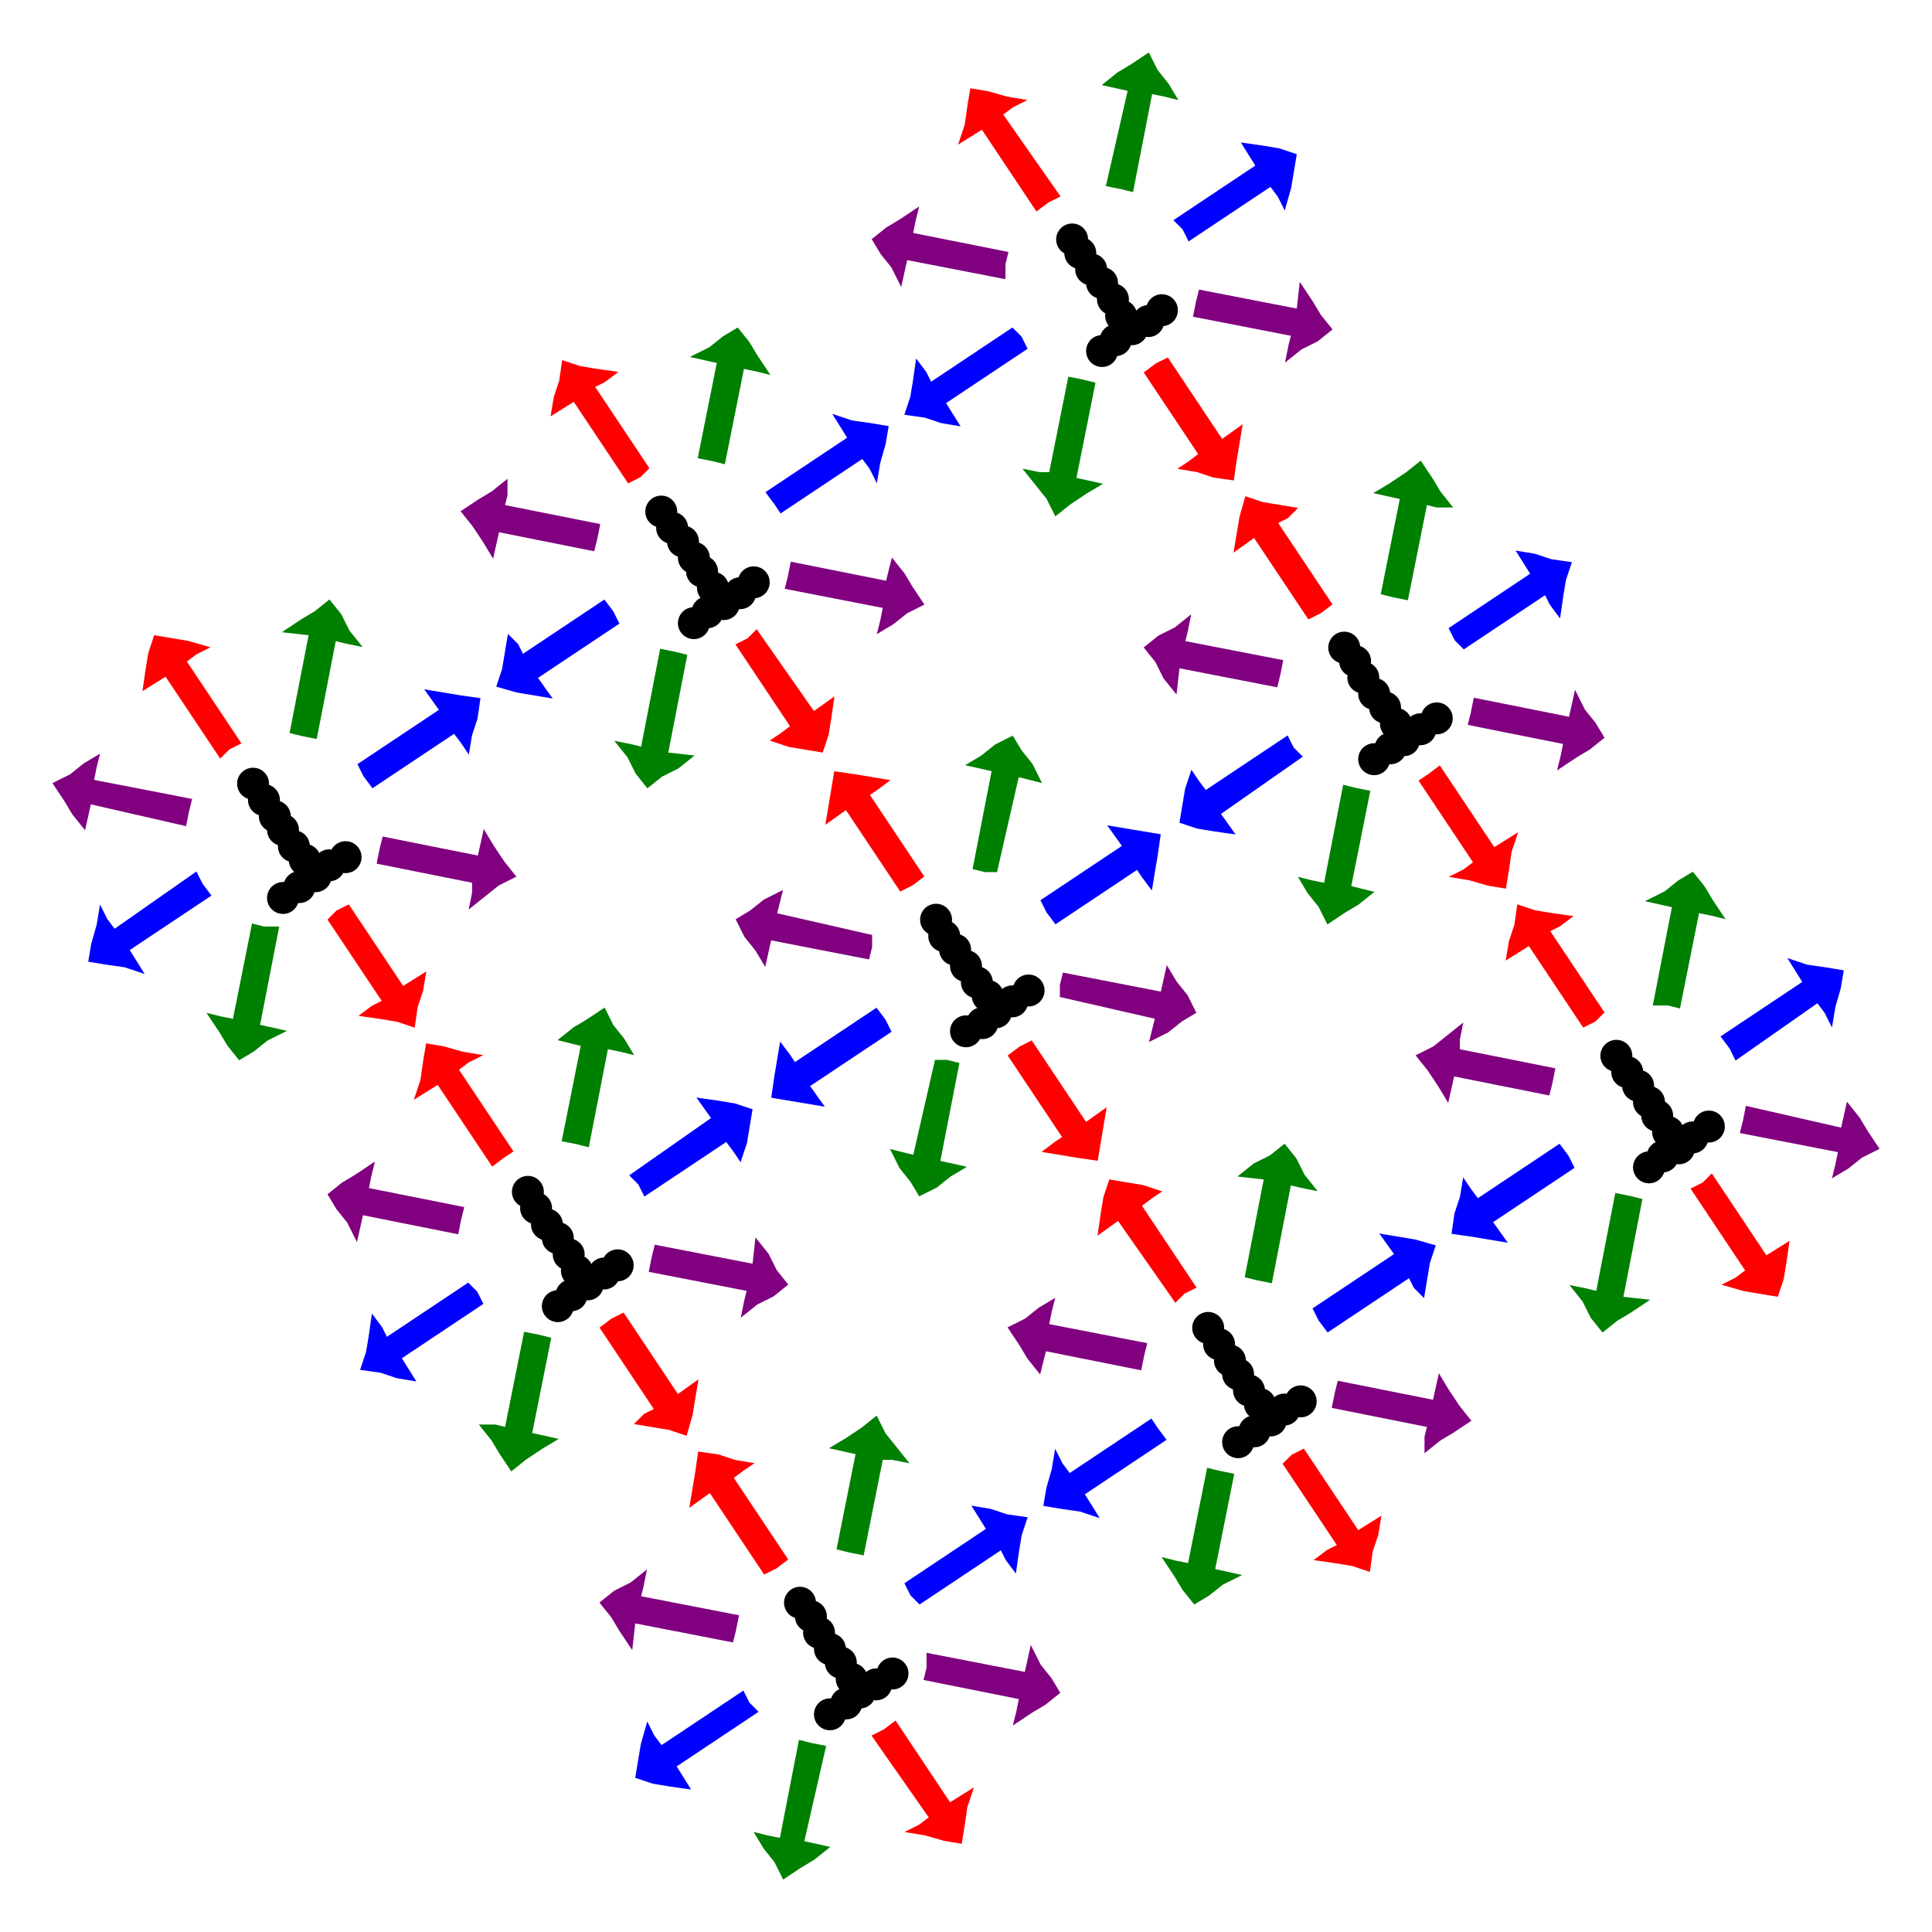<svg width="710" height="710" viewbox = "0 0 710 710"  xmlns="http://www.w3.org/2000/svg">
<!--<json>{
  "glyph": "0350,0350,0350,0335,0335,0335,0335,0335,0335,0335,0335,0335,0335,0335,0335,0335,0335,0335,0335,0335,0335,0335,0335,0335,0335,0335,0335,0335,0335,0335,0335,0335,0335,0335,0335,0335,0335,0335,0335,0335,0335,0335,0335,0335,0335,0335,0335,0335,0304,0224,0330,0330,0330,0330,0330,0224,0331,0331,0331,0331,0331,0333,0333,0333,0333,0333,0224,0330,0330,0330,0330,0330,0224,0331,0331,0331,0331,0331,0331,0331,0331,0331,0331,0224,0332,0332,0332,0332,0332,0224,0330,0330,0330,0330,0330,0332,0332,0332,0332,0332,0224,0331,0331,0331,0331,0331,0224,0330,0330,0330,0330,0330,0330,0330,0330,0330,0330,0224,",
  "x0": 355,
  "y0": 355,
  "unit": 36.1331170853357,
  "width": 710,
  "height": 710,
  "style": {
    "color0": "black",
    "fill0": "black",
    "line0": 1,
    "color1": "black",
    "fill1": "black",
    "line1": 5,
    "color2": "red",
    "fill2": "red",
    "line2": 1,
    "color3": "#FF7900",
    "fill3": "#FF7900",
    "line3": 1,
    "color4": "yellow",
    "fill4": "yellow",
    "line4": 1,
    "color5": "green",
    "fill5": "green",
    "line5": 1,
    "color6": "blue",
    "fill6": "blue",
    "line6": 1,
    "color7": "purple",
    "fill7": "purple",
    "line7": 1
  },
  "shapes": [
    "0220:0370,0336,0336,0331,0332,0336,0331,0332,0337,0337,0337,01124,0371,",
    "0221:0336,0336,0336,0334,0362,0203,0335,0337,0337,0337,0203,0334,0336,0336,0203,0336,0335,0350,0335,0310,0337,0203,0203,0203,0335,0335,0203,0203,0203,0335,0335,0335,0336,0203,0203,0334,0334,0313,0304,0337,0337,0337,0203,0335,0336,0336,0336,0203,0363,0335,0337,0337,0337,",
    "0222:0330,0221,0331,0350,0335,0304,",
    "0223:0222,0222,0222,0222,0222,0222,0222,0222,0211,0211,0211,0220,0210,0210,0210,",
    "0224:0322,0222,0325,0222,0326,0222,0327,0222,0322,0222,0325,0222,0326,0222,0327,0222,0321,0211,0211,0211,0220,0210,0210,0210,0320,",
    "0225:0525,",
    "0226:0526,",
    "0227:0527,",
    "0230:0530,",
    "0231:0531,",
    "0232:0532,",
    "0233:0533,",
    "0234:0331,0534,",
    "0235:0535,",
    "0236:0536,",
    "0237:0220,0336,0331,0332,0336,0321,0342,0335,0342,0335,0342,0335,0342,0335,0330,0330,0333,0333,0337,0337,",
    "01220:0333,0200,0336,0330,0332,0336,0220,0337,0331,0333,0337,",
    "01221:0333,0200,0336,0330,0332,0336,0221,0337,0331,0333,0337,",
    "01222:0333,0200,0336,0330,0332,0336,0222,0222,0222,0350,0335,0304,0337,0335,0335,0331,0333,0337,",
    "01223:0333,0200,0336,0330,0332,0336,0223,0337,0331,0333,0337,",
    "01224:0333,0200,",
    "01225:0333,0200,",
    "01226:0333,0200,",
    "01227:0333,0200,",
    "01230:0333,0200,",
    "01231:0333,0200,",
    "01232:0333,0200,",
    "01233:0333,0200,",
    "01234:0333,0200,0336,0336,0330,0330,0330,0234,0331,0331,0333,0333,0331,0331,0333,0333,0337,0337,0333,0333,0333,",
    "01235:0333,0200,0336,0336,0330,0235,0331,0333,0337,0337,",
    "01236:0333,0200,",
    "01237:0333,0200,",
    "0240:0220,0336,0331,0333,0336,0321,0335,0342,0335,0335,0342,0335,0330,0330,0332,0332,0337,0337,",
    "01240:0333,0200,0336,0330,0332,0210,0240,0211,0333,0331,0337,",
    "0241:0220,0336,0321,0343,0332,0350,0335,0336,0342,0334,0334,0342,0335,0304,0337,0333,0337,",
    "01241:0333,0200,0336,0332,0330,0210,0241,0211,0333,0331,0337,",
    "0242:0220,0321,0336,0343,0333,0336,0350,0335,0342,0334,0334,0342,0335,0337,0304,0332,0337,",
    "01242:0333,0200,0336,0330,0332,0210,0242,0211,0333,0331,0337,",
    "0243:0220,0336,0331,0332,0336,0321,0343,0332,0350,0334,0336,0342,0335,0335,0342,0337,0334,0334,0335,0304,0332,0330,0330,0337,0337,0333,",
    "01243:0333,0200,0336,0330,0332,0210,0243,0211,0333,0331,0337,",
    "0244:0220,0336,0331,0333,0336,0321,0343,0333,0350,0336,0335,0342,0334,0334,0342,0335,0337,0304,0333,0330,0330,0337,0337,0332,",
    "01244:0333,0200,0336,0330,0332,0210,0244,0211,0333,0331,0337,",
    "0245:0210,0332,0332,0362,0335,0203,0203,0203,0203,0334,0203,0363,0332,0332,0331,0211,",
    "01245:0333,0200,0336,0330,0332,0336,0245,0337,0333,0331,0337,",
    "0246:0210,0332,0332,0335,0306,0336,0330,0335,0335,0335,0321,0362,0203,0335,0335,0203,0364,0331,0350,0335,0337,0366,0333,0333,0333,0333,0334,0334,0334,0334,0367,0335,0336,0342,0334,0334,0342,0330,0330,0330,0330,0335,0335,0335,0304,0337,0211,",
    "01246:0333,0200,0336,0330,0332,0336,0246,",
    "0247:0330,0332,0336,0332,0336,0221,0333,0333,0333,0222,0333,0333,0333,0223,0333,0333,0333,0225,0333,0331,0331,0331,0332,0332,0332,0332,0332,0332,0332,0332,0332,0332,0332,0332,0333,0333,0226,0331,0331,0331,0333,0333,0333,0333,0333,0333,0333,0333,0333,0333,0333,0333,0333,0330,0333,0330,0330,0333,0330,0331,0332,0332,0332,0332,0332,0332,0332,0332,0332,0332,0332,0332,0227,0333,0333,0333,0230,0333,0331,0331,0331,0331,0332,0332,0332,0330,0332,0332,0332,0332,0332,0332,0333,0333,0231,0333,0333,0333,0232,0331,0333,0330,0333,0333,0233,0333,0333,0333,0234,0330,0330,0332,0330,0332,0332,0337,0337,",
    "01247:0333,0200,0336,0330,0332,0220,0336,0247,0337,0331,0333,0337,"
  ]
}</json>-->	<path d = "M375 385 L379 383 L399 413 L406 408 L405 414 L404 420 L403 426 L396 425 L390 424 L384 423 L388 420 L391 418 L371 388 L375 385 Z" stroke = "#ff0000" stroke-width = "1" fill = "#ff0000" />	<path d = "M348 390 L352 391 L345 427 L354 429 L349 432 L344 436 L338 439 L335 434 L331 429 L328 423 L332 424 L336 425 L344 390 L348 390 Z" stroke = "#008000" stroke-width = "1" fill = "#008000" />	<path d = "M325 375 L327 379 L297 399 L302 406 L296 405 L290 404 L284 403 L285 396 L286 390 L287 384 L290 388 L292 391 L322 371 L325 375 Z" stroke = "#0000ff" stroke-width = "1" fill = "#0000ff" />	<path d = "M320 348 L319 352 L283 345 L281 354 L278 349 L274 344 L271 338 L276 335 L281 331 L287 328 L286 332 L285 336 L320 344 L320 348 Z" stroke = "#800080" stroke-width = "1" fill = "#800080" />	<path d = "M335 325 L331 327 L311 297 L304 302 L305 296 L306 290 L307 284 L314 285 L320 286 L326 287 L322 290 L319 292 L339 322 L335 325 Z" stroke = "#ff0000" stroke-width = "1" fill = "#ff0000" />	<path d = "M362 320 L358 319 L365 283 L356 281 L361 278 L366 274 L372 271 L375 276 L379 281 L382 287 L378 286 L374 285 L366 320 L362 320 Z" stroke = "#008000" stroke-width = "1" fill = "#008000" />	<path d = "M385 335 L383 331 L413 311 L408 304 L414 305 L420 306 L426 307 L425 314 L424 320 L423 326 L420 322 L418 319 L388 339 L385 335 Z" stroke = "#0000ff" stroke-width = "1" fill = "#0000ff" />	<path d = "M390 362 L391 358 L427 365 L429 356 L432 361 L436 366 L439 372 L434 375 L429 379 L423 382 L424 378 L425 374 L390 366 L390 362 Z" stroke = "#800080" stroke-width = "1" fill = "#800080" />    <circle cx="378" cy = "364" r = "3.382" stroke = "#000000" stroke-width = "5" fill = "#000000" />
    <circle cx="372" cy = "368" r = "3.382" stroke = "#000000" stroke-width = "5" fill = "#000000" />
    <circle cx="366" cy = "372" r = "3.382" stroke = "#000000" stroke-width = "5" fill = "#000000" />
    <circle cx="361" cy = "376" r = "3.382" stroke = "#000000" stroke-width = "5" fill = "#000000" />
    <circle cx="355" cy = "379" r = "3.382" stroke = "#000000" stroke-width = "5" fill = "#000000" />
    <circle cx="363" cy = "366" r = "3.382" stroke = "#000000" stroke-width = "5" fill = "#000000" />
    <circle cx="359" cy = "361" r = "3.382" stroke = "#000000" stroke-width = "5" fill = "#000000" />
    <circle cx="355" cy = "355" r = "3.382" stroke = "#000000" stroke-width = "5" fill = "#000000" />
    <circle cx="351" cy = "349" r = "3.382" stroke = "#000000" stroke-width = "5" fill = "#000000" />
    <circle cx="347" cy = "344" r = "3.382" stroke = "#000000" stroke-width = "5" fill = "#000000" />
    <circle cx="344" cy = "338" r = "3.382" stroke = "#000000" stroke-width = "5" fill = "#000000" />
	<path d = "M475 535 L479 533 L499 563 L507 558 L506 564 L504 570 L503 577 L497 575 L491 574 L484 573 L488 570 L492 568 L472 538 L475 535 Z" stroke = "#ff0000" stroke-width = "1" fill = "#ff0000" />	<path d = "M448 541 L453 542 L446 577 L455 579 L449 582 L444 586 L439 589 L435 584 L432 579 L428 573 L432 574 L437 575 L444 540 L448 541 Z" stroke = "#008000" stroke-width = "1" fill = "#008000" />	<path d = "M425 525 L428 529 L398 549 L403 557 L397 555 L390 554 L384 553 L385 547 L387 540 L388 534 L390 538 L393 542 L423 522 L425 525 Z" stroke = "#0000ff" stroke-width = "1" fill = "#0000ff" />	<path d = "M420 498 L419 503 L384 496 L382 504 L378 499 L375 494 L371 488 L377 485 L382 481 L387 478 L386 482 L385 487 L421 494 L420 498 Z" stroke = "#800080" stroke-width = "1" fill = "#800080" />	<path d = "M435 475 L432 478 L411 448 L404 453 L405 446 L406 440 L408 434 L414 435 L420 436 L426 438 L423 440 L419 443 L439 473 L435 475 Z" stroke = "#ff0000" stroke-width = "1" fill = "#ff0000" />	<path d = "M462 470 L458 469 L465 433 L456 432 L461 428 L467 425 L472 421 L476 426 L479 432 L483 437 L478 436 L474 435 L467 471 L462 470 Z" stroke = "#008000" stroke-width = "1" fill = "#008000" />	<path d = "M485 485 L483 481 L513 461 L508 454 L514 455 L520 456 L527 458 L525 464 L524 470 L523 476 L520 473 L518 469 L488 489 L485 485 Z" stroke = "#0000ff" stroke-width = "1" fill = "#0000ff" />	<path d = "M491 512 L492 508 L527 515 L529 506 L532 511 L536 517 L540 522 L534 526 L529 529 L524 533 L524 528 L525 524 L490 517 L491 512 Z" stroke = "#800080" stroke-width = "1" fill = "#800080" />    <circle cx="478" cy = "515" r = "3.382" stroke = "#000000" stroke-width = "5" fill = "#000000" />
    <circle cx="472" cy = "518" r = "3.382" stroke = "#000000" stroke-width = "5" fill = "#000000" />
    <circle cx="467" cy = "522" r = "3.382" stroke = "#000000" stroke-width = "5" fill = "#000000" />
    <circle cx="461" cy = "526" r = "3.382" stroke = "#000000" stroke-width = "5" fill = "#000000" />
    <circle cx="455" cy = "530" r = "3.382" stroke = "#000000" stroke-width = "5" fill = "#000000" />
    <circle cx="463" cy = "516" r = "3.382" stroke = "#000000" stroke-width = "5" fill = "#000000" />
    <circle cx="459" cy = "511" r = "3.382" stroke = "#000000" stroke-width = "5" fill = "#000000" />
    <circle cx="455" cy = "505" r = "3.382" stroke = "#000000" stroke-width = "5" fill = "#000000" />
    <circle cx="452" cy = "500" r = "3.382" stroke = "#000000" stroke-width = "5" fill = "#000000" />
    <circle cx="448" cy = "494" r = "3.382" stroke = "#000000" stroke-width = "5" fill = "#000000" />
    <circle cx="444" cy = "488" r = "3.382" stroke = "#000000" stroke-width = "5" fill = "#000000" />
	<path d = "M225 485 L229 483 L249 513 L256 508 L255 514 L254 520 L252 527 L246 525 L240 524 L234 523 L237 520 L241 518 L221 488 L225 485 Z" stroke = "#ff0000" stroke-width = "1" fill = "#ff0000" />	<path d = "M198 491 L202 492 L195 527 L204 529 L199 532 L193 536 L188 540 L184 534 L181 529 L177 524 L182 524 L186 525 L193 490 L198 491 Z" stroke = "#008000" stroke-width = "1" fill = "#008000" />	<path d = "M175 475 L177 479 L147 499 L152 507 L146 506 L140 504 L133 503 L135 497 L136 491 L137 484 L140 488 L142 492 L172 472 L175 475 Z" stroke = "#0000ff" stroke-width = "1" fill = "#0000ff" />	<path d = "M169 448 L168 453 L133 446 L131 455 L128 449 L124 444 L121 439 L126 435 L131 432 L137 428 L136 432 L135 437 L170 444 L169 448 Z" stroke = "#800080" stroke-width = "1" fill = "#800080" />	<path d = "M185 425 L181 428 L161 398 L153 403 L155 397 L156 390 L157 384 L163 385 L170 387 L176 388 L172 390 L168 393 L188 423 L185 425 Z" stroke = "#ff0000" stroke-width = "1" fill = "#ff0000" />	<path d = "M212 420 L207 419 L214 384 L206 382 L211 378 L216 375 L222 371 L225 377 L229 382 L232 387 L228 386 L223 385 L216 421 L212 420 Z" stroke = "#008000" stroke-width = "1" fill = "#008000" />	<path d = "M235 435 L232 432 L262 411 L257 404 L264 405 L270 406 L276 408 L275 414 L274 420 L272 426 L270 423 L267 419 L237 439 L235 435 Z" stroke = "#0000ff" stroke-width = "1" fill = "#0000ff" />	<path d = "M240 462 L241 458 L277 465 L278 456 L282 461 L285 467 L289 472 L284 476 L278 479 L273 483 L274 478 L275 474 L239 467 L240 462 Z" stroke = "#800080" stroke-width = "1" fill = "#800080" />    <circle cx="227" cy = "465" r = "3.382" stroke = "#000000" stroke-width = "5" fill = "#000000" />
    <circle cx="222" cy = "468" r = "3.382" stroke = "#000000" stroke-width = "5" fill = "#000000" />
    <circle cx="216" cy = "472" r = "3.382" stroke = "#000000" stroke-width = "5" fill = "#000000" />
    <circle cx="210" cy = "476" r = "3.382" stroke = "#000000" stroke-width = "5" fill = "#000000" />
    <circle cx="205" cy = "480" r = "3.382" stroke = "#000000" stroke-width = "5" fill = "#000000" />
    <circle cx="212" cy = "467" r = "3.382" stroke = "#000000" stroke-width = "5" fill = "#000000" />
    <circle cx="209" cy = "461" r = "3.382" stroke = "#000000" stroke-width = "5" fill = "#000000" />
    <circle cx="205" cy = "455" r = "3.382" stroke = "#000000" stroke-width = "5" fill = "#000000" />
    <circle cx="201" cy = "450" r = "3.382" stroke = "#000000" stroke-width = "5" fill = "#000000" />
    <circle cx="197" cy = "444" r = "3.382" stroke = "#000000" stroke-width = "5" fill = "#000000" />
    <circle cx="194" cy = "438" r = "3.382" stroke = "#000000" stroke-width = "5" fill = "#000000" />
	<path d = "M325 636 L329 633 L349 663 L357 658 L355 664 L354 671 L353 677 L347 676 L340 674 L334 673 L338 671 L342 668 L321 638 L325 636 Z" stroke = "#ff0000" stroke-width = "1" fill = "#ff0000" />	<path d = "M298 641 L303 642 L295 677 L304 679 L299 683 L294 686 L288 690 L285 684 L281 679 L278 674 L282 675 L287 676 L294 640 L298 641 Z" stroke = "#008000" stroke-width = "1" fill = "#008000" />	<path d = "M275 626 L278 629 L248 649 L253 657 L246 656 L240 655 L234 653 L235 647 L236 641 L238 634 L240 638 L243 642 L273 622 L275 626 Z" stroke = "#0000ff" stroke-width = "1" fill = "#0000ff" />	<path d = "M270 599 L269 603 L233 596 L232 605 L228 599 L225 594 L221 589 L226 585 L232 582 L237 578 L236 583 L235 587 L271 594 L270 599 Z" stroke = "#800080" stroke-width = "1" fill = "#800080" />	<path d = "M285 576 L281 578 L261 548 L254 553 L255 547 L256 541 L257 534 L264 535 L270 537 L276 538 L273 540 L269 543 L289 573 L285 576 Z" stroke = "#ff0000" stroke-width = "1" fill = "#ff0000" />	<path d = "M312 570 L308 569 L315 534 L306 532 L311 529 L317 525 L322 521 L325 527 L329 532 L333 537 L328 536 L324 536 L317 571 L312 570 Z" stroke = "#008000" stroke-width = "1" fill = "#008000" />	<path d = "M335 586 L333 582 L363 562 L358 554 L364 555 L370 557 L377 558 L375 564 L374 570 L373 577 L370 573 L368 569 L338 589 L335 586 Z" stroke = "#0000ff" stroke-width = "1" fill = "#0000ff" />	<path d = "M341 613 L341 608 L377 615 L379 606 L382 612 L386 617 L389 622 L384 626 L379 629 L373 633 L374 629 L375 624 L340 617 L341 613 Z" stroke = "#800080" stroke-width = "1" fill = "#800080" />    <circle cx="328" cy = "615" r = "3.382" stroke = "#000000" stroke-width = "5" fill = "#000000" />
    <circle cx="322" cy = "619" r = "3.382" stroke = "#000000" stroke-width = "5" fill = "#000000" />
    <circle cx="316" cy = "622" r = "3.382" stroke = "#000000" stroke-width = "5" fill = "#000000" />
    <circle cx="311" cy = "626" r = "3.382" stroke = "#000000" stroke-width = "5" fill = "#000000" />
    <circle cx="305" cy = "630" r = "3.382" stroke = "#000000" stroke-width = "5" fill = "#000000" />
    <circle cx="313" cy = "617" r = "3.382" stroke = "#000000" stroke-width = "5" fill = "#000000" />
    <circle cx="309" cy = "611" r = "3.382" stroke = "#000000" stroke-width = "5" fill = "#000000" />
    <circle cx="305" cy = "606" r = "3.382" stroke = "#000000" stroke-width = "5" fill = "#000000" />
    <circle cx="301" cy = "600" r = "3.382" stroke = "#000000" stroke-width = "5" fill = "#000000" />
    <circle cx="298" cy = "594" r = "3.382" stroke = "#000000" stroke-width = "5" fill = "#000000" />
    <circle cx="294" cy = "589" r = "3.382" stroke = "#000000" stroke-width = "5" fill = "#000000" />
	<path d = "M124 335 L128 333 L148 363 L156 358 L155 364 L153 370 L152 377 L146 375 L140 374 L133 373 L137 370 L141 368 L121 338 L124 335 Z" stroke = "#ff0000" stroke-width = "1" fill = "#ff0000" />	<path d = "M97 341 L102 341 L95 377 L104 379 L98 382 L93 386 L88 389 L84 384 L81 379 L77 373 L81 374 L86 375 L93 340 L97 341 Z" stroke = "#008000" stroke-width = "1" fill = "#008000" />	<path d = "M74 325 L77 329 L47 349 L52 357 L46 355 L39 354 L33 353 L34 347 L36 340 L37 334 L39 338 L42 342 L72 321 L74 325 Z" stroke = "#0000ff" stroke-width = "1" fill = "#0000ff" />	<path d = "M69 298 L68 303 L33 295 L31 304 L27 299 L24 294 L20 288 L26 285 L31 281 L36 278 L35 282 L34 287 L70 294 L69 298 Z" stroke = "#800080" stroke-width = "1" fill = "#800080" />	<path d = "M84 275 L81 278 L61 248 L53 253 L54 246 L55 240 L57 234 L63 235 L69 236 L76 238 L72 240 L68 243 L88 273 L84 275 Z" stroke = "#ff0000" stroke-width = "1" fill = "#ff0000" />	<path d = "M111 270 L107 269 L114 233 L105 232 L111 228 L116 225 L121 221 L125 226 L128 232 L132 237 L127 236 L123 235 L116 271 L111 270 Z" stroke = "#008000" stroke-width = "1" fill = "#008000" />	<path d = "M134 285 L132 281 L162 261 L157 254 L163 255 L169 256 L176 257 L175 264 L173 270 L172 276 L170 273 L167 269 L137 289 L134 285 Z" stroke = "#0000ff" stroke-width = "1" fill = "#0000ff" />	<path d = "M140 312 L141 308 L176 315 L178 306 L181 311 L185 317 L189 322 L183 325 L178 329 L173 333 L174 328 L174 324 L139 317 L140 312 Z" stroke = "#800080" stroke-width = "1" fill = "#800080" />    <circle cx="127" cy = "315" r = "3.382" stroke = "#000000" stroke-width = "5" fill = "#000000" />
    <circle cx="121" cy = "318" r = "3.382" stroke = "#000000" stroke-width = "5" fill = "#000000" />
    <circle cx="116" cy = "322" r = "3.382" stroke = "#000000" stroke-width = "5" fill = "#000000" />
    <circle cx="110" cy = "326" r = "3.382" stroke = "#000000" stroke-width = "5" fill = "#000000" />
    <circle cx="104" cy = "330" r = "3.382" stroke = "#000000" stroke-width = "5" fill = "#000000" />
    <circle cx="112" cy = "316" r = "3.382" stroke = "#000000" stroke-width = "5" fill = "#000000" />
    <circle cx="108" cy = "311" r = "3.382" stroke = "#000000" stroke-width = "5" fill = "#000000" />
    <circle cx="104" cy = "305" r = "3.382" stroke = "#000000" stroke-width = "5" fill = "#000000" />
    <circle cx="101" cy = "300" r = "3.382" stroke = "#000000" stroke-width = "5" fill = "#000000" />
    <circle cx="97" cy = "294" r = "3.382" stroke = "#000000" stroke-width = "5" fill = "#000000" />
    <circle cx="93" cy = "288" r = "3.382" stroke = "#000000" stroke-width = "5" fill = "#000000" />
	<path d = "M275 235 L278 232 L299 262 L306 257 L305 264 L304 270 L302 276 L296 275 L290 274 L284 272 L287 270 L291 267 L271 237 L275 235 Z" stroke = "#ff0000" stroke-width = "1" fill = "#ff0000" />	<path d = "M248 240 L252 241 L245 277 L254 278 L249 282 L243 285 L238 289 L234 284 L231 278 L227 273 L232 274 L236 275 L243 239 L248 240 Z" stroke = "#008000" stroke-width = "1" fill = "#008000" />	<path d = "M225 225 L227 229 L197 249 L202 256 L196 255 L190 254 L183 252 L185 246 L186 240 L187 234 L190 237 L192 241 L222 221 L225 225 Z" stroke = "#0000ff" stroke-width = "1" fill = "#0000ff" />	<path d = "M219 198 L218 202 L183 195 L181 204 L178 199 L174 193 L170 188 L176 184 L181 181 L186 177 L186 182 L185 186 L220 193 L219 198 Z" stroke = "#800080" stroke-width = "1" fill = "#800080" />	<path d = "M235 175 L231 177 L211 147 L203 152 L204 146 L206 140 L207 133 L213 135 L219 136 L226 137 L222 140 L218 142 L238 172 L235 175 Z" stroke = "#ff0000" stroke-width = "1" fill = "#ff0000" />	<path d = "M262 169 L257 168 L264 133 L255 131 L261 128 L266 124 L271 121 L275 126 L278 131 L282 137 L278 136 L273 135 L266 170 L262 169 Z" stroke = "#008000" stroke-width = "1" fill = "#008000" />	<path d = "M285 185 L282 181 L312 161 L307 153 L313 155 L320 156 L326 157 L325 163 L323 170 L322 176 L320 172 L317 168 L287 188 L285 185 Z" stroke = "#0000ff" stroke-width = "1" fill = "#0000ff" />	<path d = "M290 212 L291 207 L326 214 L328 206 L332 211 L335 216 L339 222 L333 225 L328 229 L323 232 L324 228 L325 223 L289 216 L290 212 Z" stroke = "#800080" stroke-width = "1" fill = "#800080" />    <circle cx="277" cy = "214" r = "3.382" stroke = "#000000" stroke-width = "5" fill = "#000000" />
    <circle cx="272" cy = "218" r = "3.382" stroke = "#000000" stroke-width = "5" fill = "#000000" />
    <circle cx="266" cy = "222" r = "3.382" stroke = "#000000" stroke-width = "5" fill = "#000000" />
    <circle cx="260" cy = "225" r = "3.382" stroke = "#000000" stroke-width = "5" fill = "#000000" />
    <circle cx="255" cy = "229" r = "3.382" stroke = "#000000" stroke-width = "5" fill = "#000000" />
    <circle cx="262" cy = "216" r = "3.382" stroke = "#000000" stroke-width = "5" fill = "#000000" />
    <circle cx="258" cy = "210" r = "3.382" stroke = "#000000" stroke-width = "5" fill = "#000000" />
    <circle cx="255" cy = "205" r = "3.382" stroke = "#000000" stroke-width = "5" fill = "#000000" />
    <circle cx="251" cy = "199" r = "3.382" stroke = "#000000" stroke-width = "5" fill = "#000000" />
    <circle cx="247" cy = "194" r = "3.382" stroke = "#000000" stroke-width = "5" fill = "#000000" />
    <circle cx="243" cy = "188" r = "3.382" stroke = "#000000" stroke-width = "5" fill = "#000000" />
	<path d = "M525 285 L529 282 L549 312 L557 307 L555 313 L554 320 L553 326 L547 325 L540 323 L534 322 L538 320 L542 317 L522 287 L525 285 Z" stroke = "#ff0000" stroke-width = "1" fill = "#ff0000" />	<path d = "M498 290 L503 291 L496 326 L504 328 L499 332 L494 335 L488 339 L485 333 L481 328 L478 323 L482 324 L487 325 L494 289 L498 290 Z" stroke = "#008000" stroke-width = "1" fill = "#008000" />	<path d = "M475 275 L478 278 L448 299 L453 306 L446 305 L440 304 L434 302 L435 296 L436 290 L438 284 L440 287 L443 291 L473 271 L475 275 Z" stroke = "#0000ff" stroke-width = "1" fill = "#0000ff" />	<path d = "M470 248 L469 252 L433 245 L432 254 L428 249 L425 243 L421 238 L426 234 L432 231 L437 227 L436 232 L435 236 L471 243 L470 248 Z" stroke = "#800080" stroke-width = "1" fill = "#800080" />	<path d = "M485 225 L481 227 L461 197 L454 202 L455 196 L456 190 L458 183 L464 185 L470 186 L476 187 L473 190 L469 192 L489 222 L485 225 Z" stroke = "#ff0000" stroke-width = "1" fill = "#ff0000" />	<path d = "M512 219 L508 218 L515 183 L506 181 L511 178 L517 174 L522 170 L526 176 L529 181 L533 186 L528 186 L524 185 L517 220 L512 219 Z" stroke = "#008000" stroke-width = "1" fill = "#008000" />	<path d = "M535 235 L533 231 L563 211 L558 203 L564 204 L570 206 L577 207 L575 213 L574 219 L573 226 L570 222 L568 218 L538 238 L535 235 Z" stroke = "#0000ff" stroke-width = "1" fill = "#0000ff" />	<path d = "M541 262 L542 257 L577 264 L579 255 L582 261 L586 266 L589 271 L584 275 L579 278 L573 282 L574 278 L575 273 L540 266 L541 262 Z" stroke = "#800080" stroke-width = "1" fill = "#800080" />    <circle cx="528" cy = "264" r = "3.382" stroke = "#000000" stroke-width = "5" fill = "#000000" />
    <circle cx="522" cy = "268" r = "3.382" stroke = "#000000" stroke-width = "5" fill = "#000000" />
    <circle cx="516" cy = "272" r = "3.382" stroke = "#000000" stroke-width = "5" fill = "#000000" />
    <circle cx="511" cy = "275" r = "3.382" stroke = "#000000" stroke-width = "5" fill = "#000000" />
    <circle cx="505" cy = "279" r = "3.382" stroke = "#000000" stroke-width = "5" fill = "#000000" />
    <circle cx="513" cy = "266" r = "3.382" stroke = "#000000" stroke-width = "5" fill = "#000000" />
    <circle cx="509" cy = "260" r = "3.382" stroke = "#000000" stroke-width = "5" fill = "#000000" />
    <circle cx="505" cy = "255" r = "3.382" stroke = "#000000" stroke-width = "5" fill = "#000000" />
    <circle cx="501" cy = "249" r = "3.382" stroke = "#000000" stroke-width = "5" fill = "#000000" />
    <circle cx="498" cy = "243" r = "3.382" stroke = "#000000" stroke-width = "5" fill = "#000000" />
    <circle cx="494" cy = "238" r = "3.382" stroke = "#000000" stroke-width = "5" fill = "#000000" />
	<path d = "M425 134 L429 132 L449 162 L456 157 L455 163 L454 169 L453 176 L446 175 L440 173 L434 172 L437 170 L441 167 L421 137 L425 134 Z" stroke = "#ff0000" stroke-width = "1" fill = "#ff0000" />	<path d = "M398 140 L402 141 L395 176 L404 178 L399 181 L393 185 L388 189 L385 183 L381 178 L377 173 L382 174 L386 174 L393 139 L398 140 Z" stroke = "#008000" stroke-width = "1" fill = "#008000" />	<path d = "M375 124 L377 128 L347 148 L352 156 L346 155 L340 153 L333 152 L335 146 L336 140 L337 133 L340 137 L342 141 L372 121 L375 124 Z" stroke = "#0000ff" stroke-width = "1" fill = "#0000ff" />	<path d = "M369 97 L369 102 L333 95 L331 104 L328 98 L324 93 L321 88 L326 84 L331 81 L337 77 L336 81 L335 86 L370 93 L369 97 Z" stroke = "#800080" stroke-width = "1" fill = "#800080" />	<path d = "M385 74 L381 77 L361 47 L353 52 L355 46 L356 39 L357 33 L363 34 L370 36 L376 37 L372 39 L368 42 L389 72 L385 74 Z" stroke = "#ff0000" stroke-width = "1" fill = "#ff0000" />	<path d = "M412 69 L407 68 L415 33 L406 31 L411 27 L416 24 L422 20 L425 26 L429 31 L432 36 L428 35 L423 34 L416 70 L412 69 Z" stroke = "#008000" stroke-width = "1" fill = "#008000" />	<path d = "M435 84 L432 81 L462 61 L457 53 L464 54 L470 55 L476 57 L475 63 L474 69 L472 76 L470 72 L467 68 L437 88 L435 84 Z" stroke = "#0000ff" stroke-width = "1" fill = "#0000ff" />	<path d = "M440 111 L441 107 L477 114 L478 105 L482 111 L485 116 L489 121 L484 125 L478 128 L473 132 L474 127 L475 123 L439 116 L440 111 Z" stroke = "#800080" stroke-width = "1" fill = "#800080" />    <circle cx="427" cy = "114" r = "3.382" stroke = "#000000" stroke-width = "5" fill = "#000000" />
    <circle cx="422" cy = "118" r = "3.382" stroke = "#000000" stroke-width = "5" fill = "#000000" />
    <circle cx="416" cy = "121" r = "3.382" stroke = "#000000" stroke-width = "5" fill = "#000000" />
    <circle cx="410" cy = "125" r = "3.382" stroke = "#000000" stroke-width = "5" fill = "#000000" />
    <circle cx="405" cy = "129" r = "3.382" stroke = "#000000" stroke-width = "5" fill = "#000000" />
    <circle cx="412" cy = "116" r = "3.382" stroke = "#000000" stroke-width = "5" fill = "#000000" />
    <circle cx="409" cy = "110" r = "3.382" stroke = "#000000" stroke-width = "5" fill = "#000000" />
    <circle cx="405" cy = "104" r = "3.382" stroke = "#000000" stroke-width = "5" fill = "#000000" />
    <circle cx="401" cy = "99" r = "3.382" stroke = "#000000" stroke-width = "5" fill = "#000000" />
    <circle cx="397" cy = "93" r = "3.382" stroke = "#000000" stroke-width = "5" fill = "#000000" />
    <circle cx="394" cy = "88" r = "3.382" stroke = "#000000" stroke-width = "5" fill = "#000000" />
	<path d = "M626 435 L629 432 L649 462 L657 457 L656 464 L655 470 L653 476 L647 475 L641 474 L634 472 L638 470 L642 467 L622 437 L626 435 Z" stroke = "#ff0000" stroke-width = "1" fill = "#ff0000" />	<path d = "M599 440 L603 441 L596 477 L605 478 L599 482 L594 485 L589 489 L585 484 L582 478 L578 473 L583 474 L587 475 L594 439 L599 440 Z" stroke = "#008000" stroke-width = "1" fill = "#008000" />	<path d = "M576 425 L578 429 L548 449 L553 456 L547 455 L541 454 L534 453 L535 446 L537 440 L538 434 L540 437 L543 441 L573 421 L576 425 Z" stroke = "#0000ff" stroke-width = "1" fill = "#0000ff" />	<path d = "M570 398 L569 402 L534 395 L532 404 L529 399 L525 393 L521 388 L527 385 L532 381 L537 377 L536 382 L536 386 L571 393 L570 398 Z" stroke = "#800080" stroke-width = "1" fill = "#800080" />	<path d = "M586 375 L582 377 L562 347 L554 352 L555 346 L557 340 L558 333 L564 335 L570 336 L577 337 L573 340 L569 342 L589 372 L586 375 Z" stroke = "#ff0000" stroke-width = "1" fill = "#ff0000" />	<path d = "M613 369 L608 369 L615 333 L606 331 L612 328 L617 324 L622 321 L626 326 L629 331 L633 337 L629 336 L624 335 L617 370 L613 369 Z" stroke = "#008000" stroke-width = "1" fill = "#008000" />	<path d = "M636 385 L633 381 L663 361 L658 353 L664 355 L671 356 L677 357 L676 363 L674 370 L673 376 L671 372 L668 368 L638 389 L636 385 Z" stroke = "#0000ff" stroke-width = "1" fill = "#0000ff" />	<path d = "M641 412 L642 407 L677 415 L679 406 L683 411 L686 416 L690 422 L684 425 L679 429 L674 432 L675 428 L676 423 L640 416 L641 412 Z" stroke = "#800080" stroke-width = "1" fill = "#800080" />    <circle cx="628" cy = "414" r = "3.382" stroke = "#000000" stroke-width = "5" fill = "#000000" />
    <circle cx="622" cy = "418" r = "3.382" stroke = "#000000" stroke-width = "5" fill = "#000000" />
    <circle cx="617" cy = "422" r = "3.382" stroke = "#000000" stroke-width = "5" fill = "#000000" />
    <circle cx="611" cy = "425" r = "3.382" stroke = "#000000" stroke-width = "5" fill = "#000000" />
    <circle cx="606" cy = "429" r = "3.382" stroke = "#000000" stroke-width = "5" fill = "#000000" />
    <circle cx="613" cy = "416" r = "3.382" stroke = "#000000" stroke-width = "5" fill = "#000000" />
    <circle cx="609" cy = "410" r = "3.382" stroke = "#000000" stroke-width = "5" fill = "#000000" />
    <circle cx="606" cy = "405" r = "3.382" stroke = "#000000" stroke-width = "5" fill = "#000000" />
    <circle cx="602" cy = "399" r = "3.382" stroke = "#000000" stroke-width = "5" fill = "#000000" />
    <circle cx="598" cy = "394" r = "3.382" stroke = "#000000" stroke-width = "5" fill = "#000000" />
    <circle cx="594" cy = "388" r = "3.382" stroke = "#000000" stroke-width = "5" fill = "#000000" />
</svg>